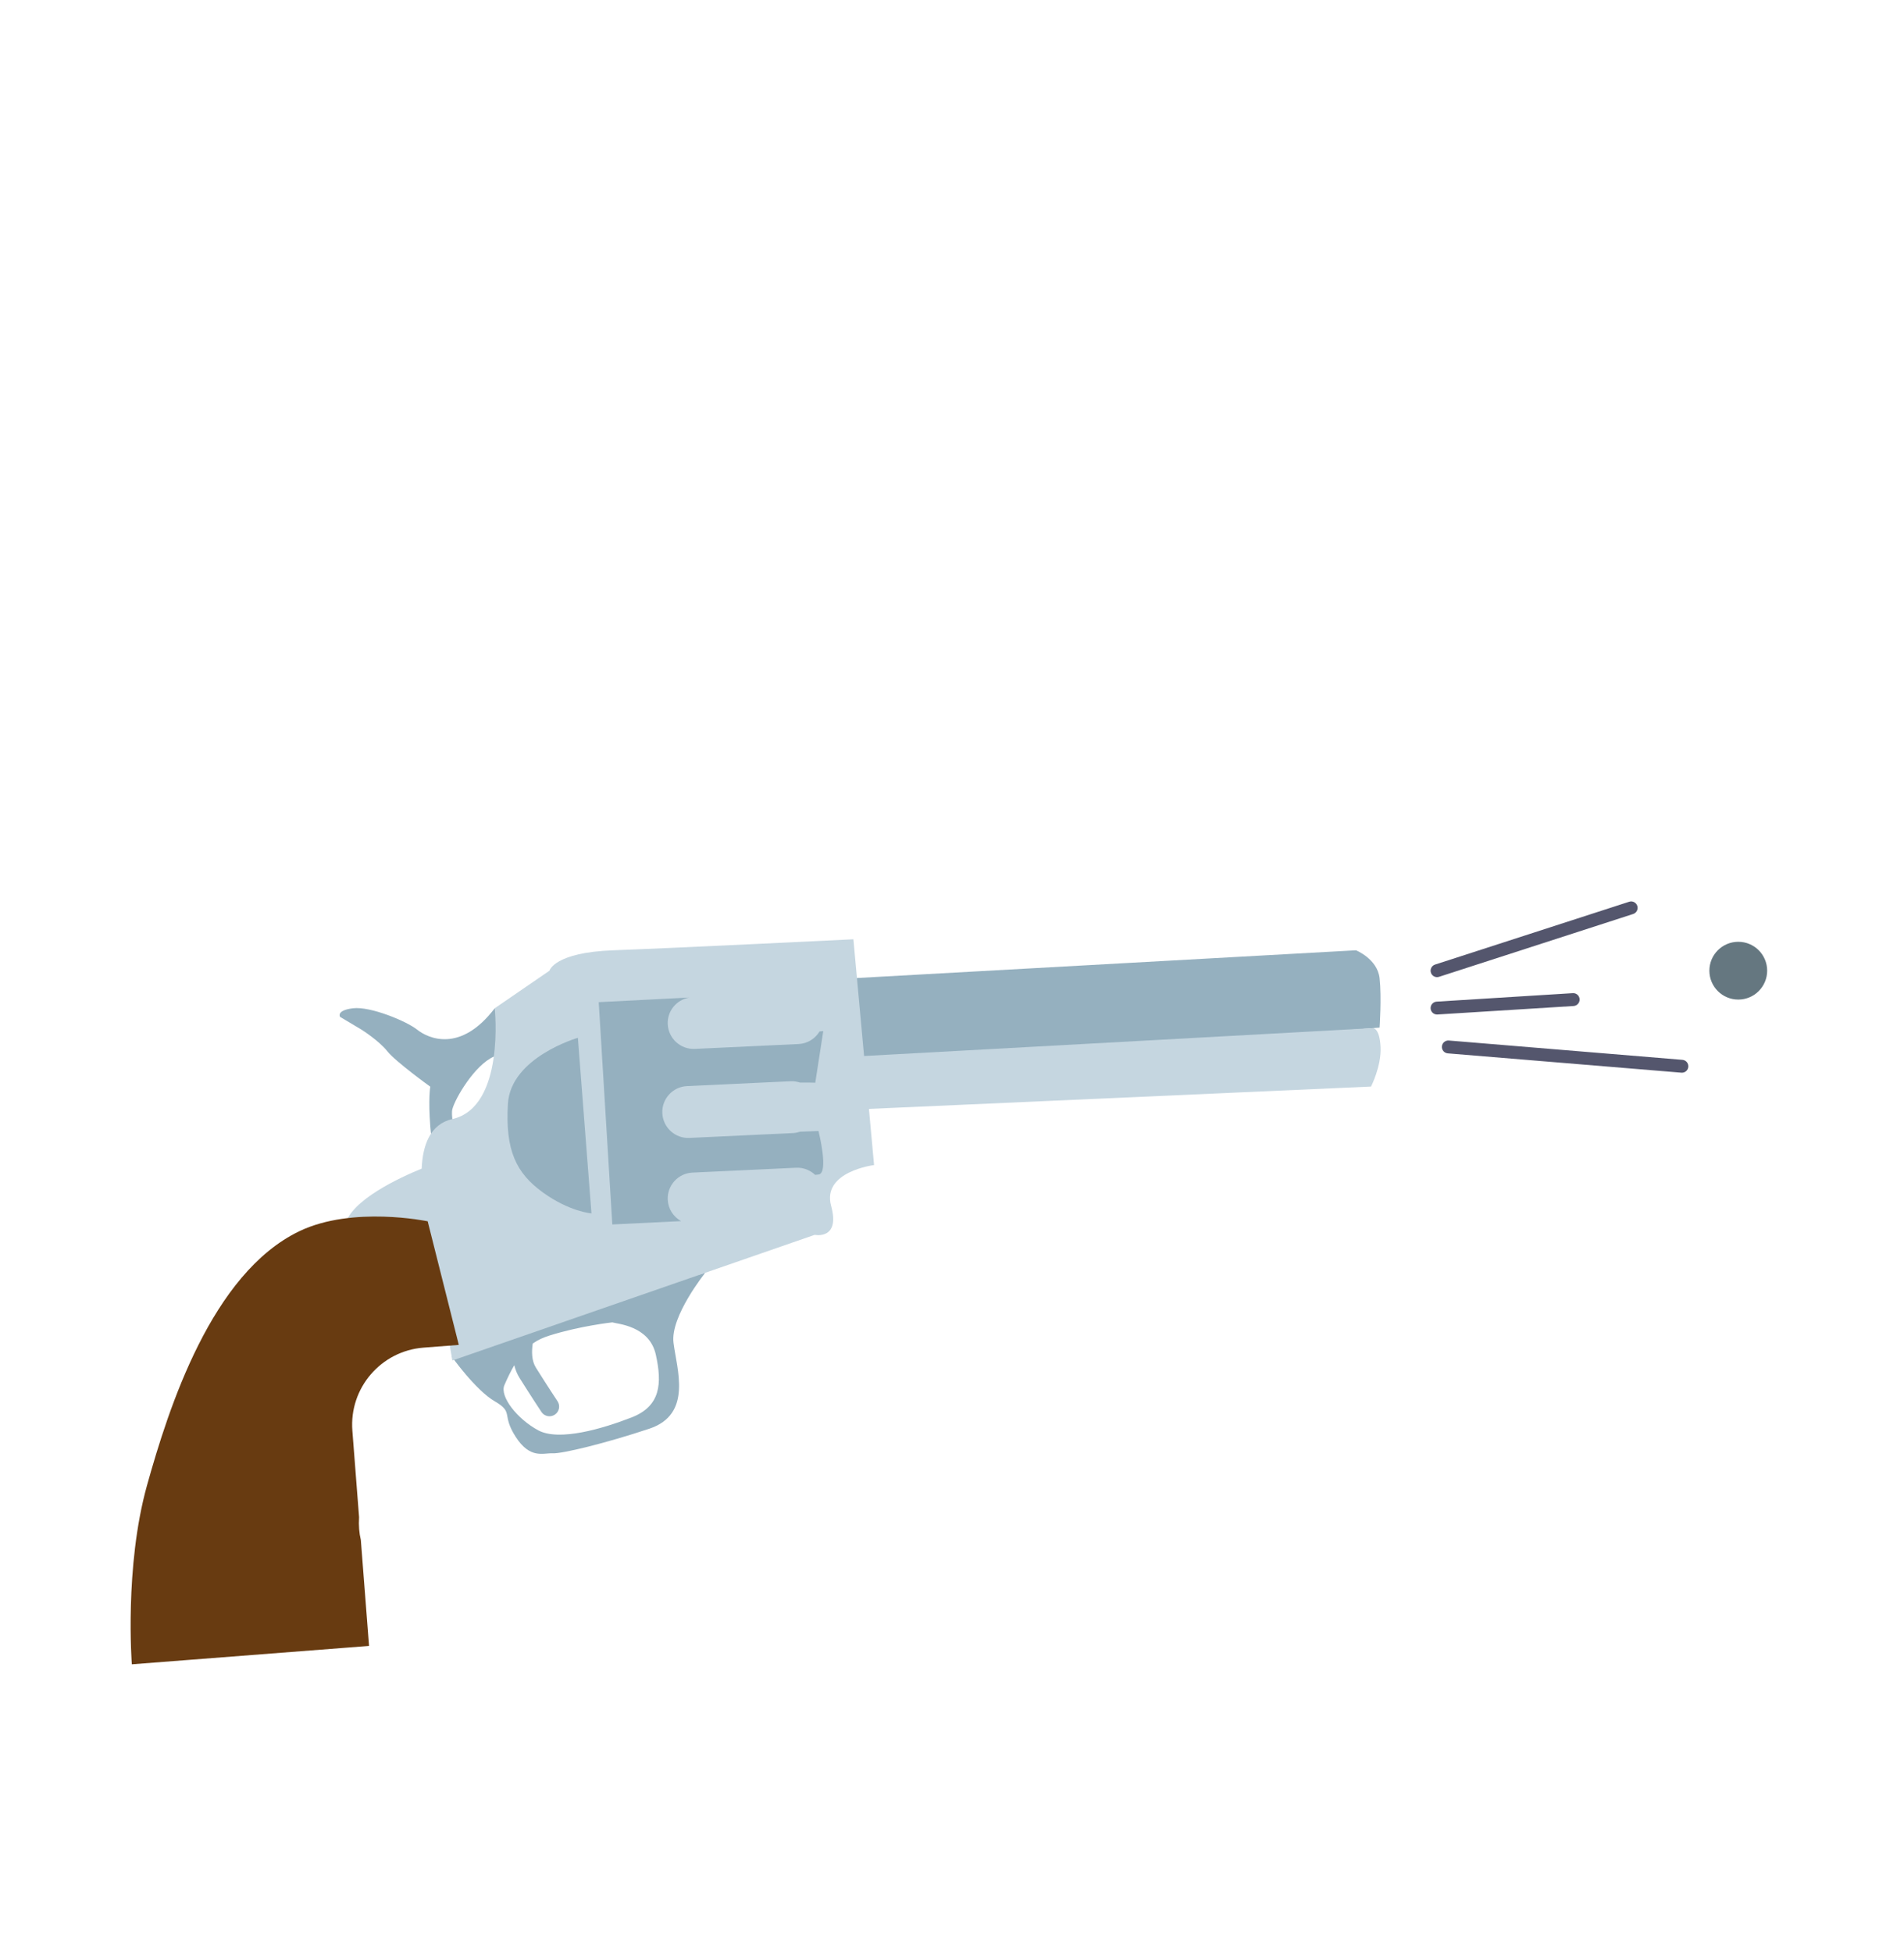 <?xml version="1.0" encoding="utf-8"?>
<!-- Generator: Adobe Illustrator 16.0.0, SVG Export Plug-In . SVG Version: 6.00 Build 0)  -->
<!DOCTYPE svg PUBLIC "-//W3C//DTD SVG 1.1//EN" "http://www.w3.org/Graphics/SVG/1.1/DTD/svg11.dtd">
<svg version="1.1" id="Layer_1" xmlns="http://www.w3.org/2000/svg" xmlns:xlink="http://www.w3.org/1999/xlink" x="0px" y="0px"
	 width="295.5px" height="303px" viewBox="-34.115 -44.615 295.5 303" enable-background="new -34.115 -44.615 295.5 303"
	 xml:space="preserve">
<g>
	<g>
		<path fill="#95B0BF" d="M98.331,107.202l78-4.335c0,0,3.332,1.335,3.666,4.335s0,7.665,0,7.665l-44.269,3.335l-37.397,2.665
			V107.202z"/>
	</g>
	<g>
		<path fill="#95B0BF" d="M42.665,111.867c0,0,2.859,6.167-0.141,7.501c-3,1.335-6.01,6.502-6.435,8.168s1.575,8.666,1.575,8.666
			h-3.334c0,0-1.332-1.668-1.666-6c-0.334-4.334,0-6.168,0-6.168s-5.334-3.832-6.667-5.498c-1.333-1.668-4-3.346-4-3.346
			l-3.333-1.988c0,0-0.666-1.003,2-1.335c2.666-0.331,8.271,1.979,9.969,3.323C32.331,116.536,37.332,118.866,42.665,111.867z"/>
	</g>
	<g>
		<circle fill="#657780" cx="235.664" cy="106.033" r="4.484"/>
	</g>
	<g>
		<path fill="#54566D" d="M188.914,107.035c-0.422,0-0.814-0.27-0.951-0.692c-0.17-0.526,0.118-1.089,0.644-1.259l30.126-9.75
			c0.524-0.17,1.089,0.119,1.259,0.643c0.17,0.526-0.118,1.089-0.644,1.259l-30.126,9.75
			C189.12,107.019,189.016,107.035,188.914,107.035z"/>
	</g>
	<g>
		<path fill="#54566D" d="M226.915,121.867c-0.027,0-0.056-0.001-0.083-0.004l-36.25-2.998c-0.551-0.046-0.96-0.529-0.915-1.08
			c0.046-0.55,0.54-0.961,1.079-0.914l36.25,3c0.551,0.045,0.96,0.528,0.915,1.078C227.867,121.473,227.43,121.867,226.915,121.867z
			"/>
	</g>
	<g>
		<path fill="#54566D" d="M188.913,112.835c-0.523,0-0.964-0.408-0.997-0.938c-0.034-0.551,0.385-1.026,0.936-1.06l21.125-1.316
			c0.563-0.038,1.026,0.385,1.061,0.936s-0.385,1.026-0.936,1.06l-21.125,1.316C188.955,112.835,188.934,112.835,188.913,112.835z"
			/>
	</g>
	<g>
		<path fill="#95B0BF" d="M75.337,152.923c0,0-19.623,5.419-26.452,7.142c-0.138-0.15-0.307-0.275-0.505-0.36
			c-0.765-0.334-1.646,0.021-1.972,0.782c-0.01,0.023-0.049,0.117-0.104,0.259c-3.991,1.267-4.516,3.056-4.516,3.056l-5.809,2.097
			c0,0,3.684,5.218,6.695,6.968s0.988,2,3.238,5.5s4.25,2.5,5.75,2.57s8.25-1.57,15-3.82s4.25-9.25,3.75-13.354
			S75.337,152.923,75.337,152.923z M63.914,175.365c-4.5,1.75-11.25,3.75-14.5,2s-6-5.25-5.25-7
			c0.527-1.229,1.034-2.244,1.536-3.102c0.166,0.673,0.421,1.34,0.814,1.967c1.869,2.983,3.387,5.264,3.402,5.286
			c0.289,0.434,0.765,0.668,1.249,0.668c0.286,0,0.575-0.081,0.831-0.252c0.689-0.46,0.876-1.391,0.416-2.08
			c-0.015-0.022-1.511-2.269-3.355-5.214c-0.671-1.071-0.68-2.505-0.489-3.739c0.808-0.576,1.657-0.943,2.597-1.24
			c4.75-1.5,9.75-2.044,9.75-2.044c0.75,0.25,5.75,0.5,6.75,5S68.414,173.615,63.914,175.365z"/>
	</g>
	<g>
		<path fill="#C5D6E0" d="M180.146,117.868c-0.148-3.001-1.192-2.922-1.192-2.922l-78.963,4.331l-1.659-18.118
			c0,0-28,1.377-37.23,1.708c-9.23,0.332-9.937,3.167-9.937,3.167l-8.499,5.833c0,0,1.666,15.335-6.575,17.194
			c-3.48,0.785-4.611,4.113-4.762,7.695c-3.256,1.327-11.027,4.87-11.896,8.797c-1.102,4.98,0,8.98,0,8.98l13.896-4.155
			l2.761,16.155l56.227-19.5c0,0,4.015,0.834,2.558-4.498c-1.457-5.334,6.666-6.334,6.666-6.334l-0.798-8.714l77.922-3.47
			C178.664,124.019,180.294,120.87,180.146,117.868z"/>
	</g>
	<g>
		<path fill="#95B0BF" d="M55.573,116.451c0,0-10.435,3-10.86,10.25s1.285,10.75,5.43,13.75s7.537,3.25,7.537,3.25L55.573,116.451z"
			/>
	</g>
	<g>
		<path fill="#683B11" d="M21.886,194.38c-0.255-1.076-0.355-2.225-0.273-3.532l-1.04-13.419
			c-0.513-6.607,4.429-12.379,11.036-12.892l5.482-0.425l-4.83-19.184c0,0-11.648-2.441-19.93,1.545
			C-1.272,153.021-7.93,173.84-11.3,185.917c-3.527,12.645-2.355,27.766-2.355,27.766l36.816-2.854L21.886,194.38z"/>
	</g>
	<g>
		<path fill="#95B0BF" d="M90.041,131.02c-0.34,0.111-0.693,0.196-1.068,0.214l-16.086,0.754c-2.221,0.105-4.105-1.612-4.209-3.832
			c-0.104-2.223,1.611-4.105,3.832-4.211l16.088-0.754c0.499-0.023,0.977,0.058,1.425,0.202c1.493-0.016,2.392,0.025,2.392,0.025
			l1.238-8c0,0-0.211,0.018-0.575,0.047c-0.67,1.115-1.866,1.889-3.264,1.953l-16.086,0.754c-2.221,0.105-4.105-1.612-4.209-3.832
			c-0.097-2.055,1.368-3.8,3.344-4.139l-14.056,0.717l2.107,34.5l10.674-0.518c-1.176-0.656-2.002-1.877-2.069-3.319
			c-0.104-2.223,1.611-4.105,3.832-4.211l16.088-0.754c1.14-0.054,2.187,0.378,2.954,1.106c0.224-0.023,0.404-0.042,0.521-0.055
			c1.662-0.18,0-6.75,0-6.75S91.781,130.961,90.041,131.02z"/>
	</g>
</g>
</svg>
